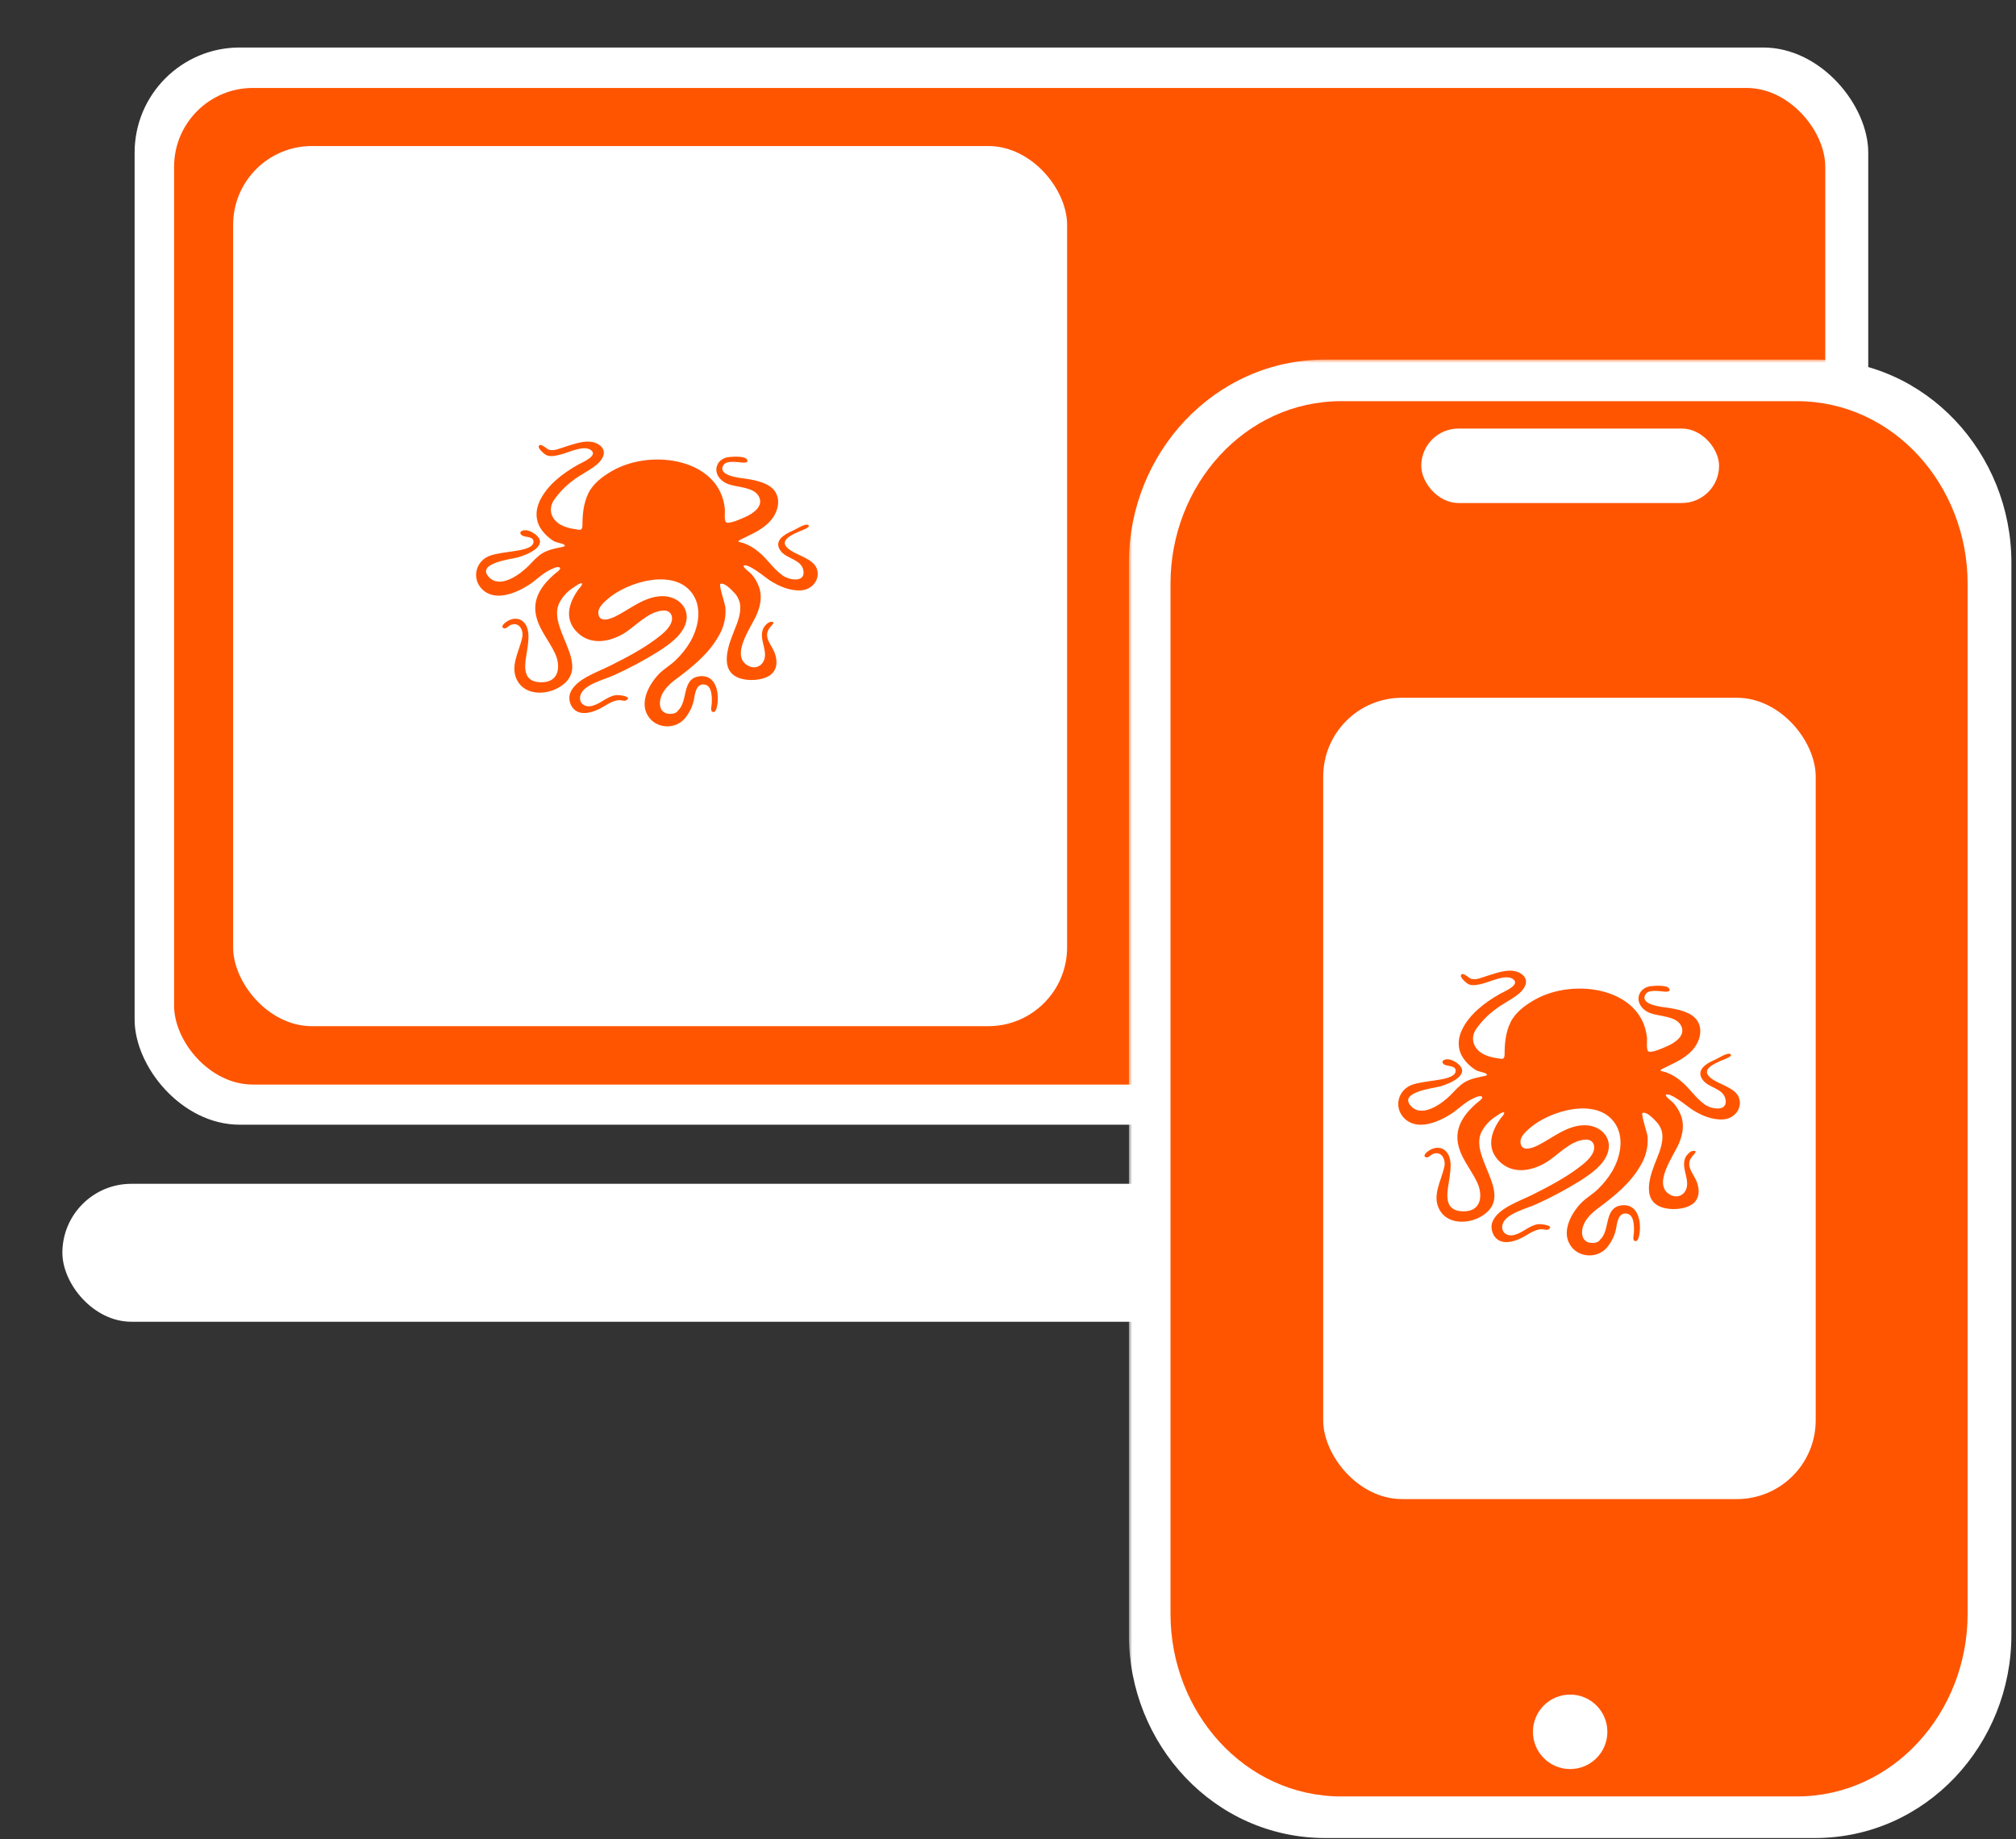 <svg width="307" height="280" viewBox="0 0 307 280" fill="none" xmlns="http://www.w3.org/2000/svg">
<rect x="0" y="0" width="307" height="280" fill="#333333" stroke="none"/>
<rect x="20.5" y="7.233" width="264" height="164" rx="16" fill="white"/>
<rect x="26.511" y="13.39" width="251.444" height="151.733" rx="12" fill="#FF5500"/>
<rect x="35.5" y="22.233" width="127" height="134" rx="12" fill="white"/>
<path d="M103.223 108.199C104.842 106.809 103.742 103.241 106.578 102.956C109.262 102.689 109.577 105.957 109.156 107.695C109.087 107.983 108.896 108.624 108.425 108.334C108.172 108.178 108.387 107.258 108.393 107.045C108.415 106.254 108.462 104.455 107.356 104.234C106.135 103.969 105.86 105.408 105.735 106.159C105.568 107.346 105.058 108.47 104.257 109.413C103.908 109.818 103.455 110.136 102.938 110.338C102.422 110.54 101.859 110.621 101.3 110.571C100.741 110.522 100.205 110.345 99.739 110.057C99.274 109.768 98.894 109.376 98.634 108.918C97.385 106.869 98.847 104.153 100.371 102.588C101.121 101.817 102.105 101.284 102.87 100.531C103.733 99.709 104.474 98.784 105.073 97.783C106.322 95.659 106.966 92.701 105.529 90.514C102.795 86.348 95.439 88.593 92.449 91.271C91.846 91.812 91.04 92.543 91.115 93.392C91.243 94.851 92.874 94.275 93.752 93.835C96.01 92.71 98.228 90.73 100.955 90.768C103.336 90.799 105.073 92.632 104.448 94.819C103.898 96.741 101.877 98.154 100.184 99.233C98.027 100.575 95.77 101.776 93.43 102.827C92.015 103.477 88.935 104.188 88.41 105.793C88.035 106.944 88.954 107.773 90.162 107.471C91.468 107.143 92.393 106.069 93.727 105.839C94.167 105.764 96.441 106.015 95.336 106.636C95.086 106.777 94.586 106.587 94.311 106.596C93.968 106.614 93.632 106.691 93.321 106.823C92.655 107.076 92.09 107.502 91.471 107.825C90.472 108.345 89.063 108.866 87.948 108.351C86.901 107.868 86.464 106.507 86.829 105.52C87.61 103.411 90.984 102.326 92.911 101.359C95.326 100.148 97.772 98.873 99.912 97.27C100.749 96.643 101.69 95.907 102.146 94.969C102.602 94.031 102.28 92.883 100.98 92.954C98.597 93.096 96.71 95.489 94.792 96.563C92.38 97.912 89.528 98.191 87.607 95.956C85.905 93.965 86.732 91.573 88.129 89.68C88.21 89.568 88.785 88.984 88.604 88.817C88.422 88.65 87.492 89.344 87.407 89.392C86.37 90.035 85.56 90.943 85.077 92.005C83.471 96.016 90.45 101.584 85.077 104.68C83.124 105.808 80.188 105.851 78.91 103.848C77.479 101.607 79.076 99.262 79.535 97C79.735 96.019 79.129 94.635 77.801 95.133C77.489 95.248 77.017 95.826 76.677 95.639C76.149 95.351 76.951 94.776 77.204 94.609C78.095 94.034 79.198 94.005 79.891 94.877C80.694 95.884 80.485 97.434 80.335 98.591C80.079 100.579 79.029 103.825 82.393 103.877C85.239 103.92 85.389 101.328 84.53 99.492C83.54 97.377 81.822 95.55 81.544 93.191C81.266 90.831 82.656 88.944 84.468 87.381C84.668 87.209 85.567 86.619 85.224 86.397C84.88 86.175 84.043 86.624 83.79 86.745C82.578 87.321 81.603 88.377 80.469 89.093C78.551 90.305 75.402 91.645 73.443 89.732C71.716 88.043 72.472 85.24 74.808 84.538C75.902 84.21 77.073 84.101 78.204 83.92C78.951 83.802 81.141 83.549 81.241 82.567C81.341 81.586 79.916 81.854 79.457 81.488C79.063 81.175 79.241 80.884 79.622 80.769C80.204 80.591 80.941 80.95 81.287 81.183C83.902 82.944 80.394 84.452 78.835 84.863C77.773 85.151 72.453 85.741 74.462 87.87C76.205 89.72 79.269 87.39 80.516 86.124C81.178 85.453 81.765 84.737 82.606 84.225C83.933 83.402 86.042 83.341 86.014 83.1C85.97 82.685 84.836 82.751 84.14 82.26C83.535 81.856 83.007 81.363 82.578 80.801C81.531 79.457 81.475 77.811 82.171 76.312C83.296 73.892 85.642 72.097 88.013 70.753C88.597 70.422 91.253 69.369 89.931 68.483C88.841 67.755 86.526 68.912 85.395 69.194C84.699 69.369 83.921 69.593 83.209 69.297C82.94 69.179 81.575 68.074 82.19 67.766C82.503 67.605 83.305 68.379 83.59 68.466C84.377 68.71 85.327 68.241 86.064 68.017C87.604 67.548 89.719 66.696 91.215 67.706C92.537 68.601 91.874 69.896 90.884 70.727C89.75 71.68 88.313 72.292 87.154 73.23C86.041 74.07 85.083 75.07 84.318 76.191C83.443 77.572 83.943 79.112 85.442 79.932C86.049 80.232 86.707 80.434 87.388 80.53C88.379 80.706 88.694 80.844 88.697 79.903C88.697 78.277 88.866 76.603 89.597 75.098C90.328 73.593 91.852 72.451 93.389 71.602C99.437 68.258 109.662 69.93 110.38 77.489C110.424 77.938 110.215 79.402 110.646 79.555C111.199 79.748 112.895 78.979 113.385 78.761C114.676 78.217 116.362 77.06 115.55 75.567C114.763 74.128 112.329 74.223 110.911 73.711C109.493 73.199 108.518 71.728 109.456 70.399C109.646 70.161 109.89 69.964 110.172 69.823C110.454 69.682 110.766 69.6 111.086 69.582C111.611 69.516 113.376 69.427 113.71 69.907C114.248 70.684 112.717 70.379 112.367 70.353C111.742 70.31 110.577 70.195 110.199 70.773C109.093 72.465 112.792 72.767 113.613 72.891C115.113 73.115 117.209 73.544 118.046 74.862C118.983 76.335 118.34 78.228 117.212 79.422C115.963 80.732 114.435 81.321 112.839 82.124C112.02 82.536 112.608 82.487 113.273 82.7C114.122 83.016 114.899 83.477 115.563 84.058C116.9 85.142 117.806 86.668 119.233 87.649C120.295 88.377 122.754 88.719 122.323 86.765C121.964 85.142 119.78 85.088 118.887 83.888C117.74 82.363 119.405 81.356 120.761 80.783C121.208 80.591 122.585 79.67 123.051 79.92C123.613 80.228 122.151 80.729 121.895 80.841C121.204 81.143 120.433 81.448 119.886 81.952C119.074 82.703 119.705 83.353 120.47 83.845C121.667 84.619 123.741 85.12 124.341 86.469C124.492 86.831 124.55 87.221 124.511 87.608C124.471 87.994 124.335 88.367 124.113 88.697C123.891 89.027 123.589 89.305 123.231 89.51C122.872 89.714 122.468 89.84 122.048 89.876C120.305 90.011 118.559 89.234 117.172 88.331C116.715 88.043 113.857 85.632 113.226 86.144C113.226 86.498 114.185 87.122 114.429 87.404C114.912 87.963 115.292 88.592 115.55 89.266C116.088 90.704 115.834 92.086 115.269 93.484C114.516 95.343 111.024 99.892 113.995 101.391C115.15 101.966 116.241 101.261 116.45 100.159C116.725 98.721 115.613 97.213 116.197 95.757C116.347 95.38 116.906 94.707 117.387 94.672C118.24 94.612 117.487 95.216 117.218 95.573C116.122 97.012 117.531 98.122 118.015 99.529C118.427 100.732 118.365 102.119 117.134 102.887C115.972 103.606 114.01 103.698 112.729 103.29C109.293 102.196 111.002 98.016 111.87 95.869C112.37 94.638 112.929 93.17 112.667 91.841C112.531 91.198 112.198 90.605 111.708 90.132C111.367 89.778 110.333 88.656 109.702 88.897C109.412 89.01 110.415 91.936 110.465 92.477C110.584 94.008 110.217 95.539 109.409 96.882C107.847 99.618 105.416 101.555 102.849 103.465C101.636 104.369 100.434 105.646 100.496 107.189C100.521 107.804 100.762 108.34 101.405 108.584C101.893 108.771 102.961 108.74 103.223 108.199Z" fill="#FF5500"/>
<rect x="9.5" y="180.233" width="286" height="21" rx="10.5" fill="white"/>
<mask id="path-6-outside-1_2563_426" maskUnits="userSpaceOnUse" x="171.91" y="54.742" width="135" height="226" fill="black">
<rect fill="white" x="171.91" y="54.742" width="135" height="226"/>
<path d="M276.362 56.742C292.179 56.742 304.299 70.087 304.299 85.654V248.926C304.299 264.493 292.167 277.838 276.362 277.838H201.847C186.03 277.838 173.91 264.493 173.91 248.926V85.654C173.91 70.087 186.042 56.742 201.847 56.742H276.362Z"/>
</mask>
<path d="M276.362 56.742C292.179 56.742 304.299 70.087 304.299 85.654V248.926C304.299 264.493 292.167 277.838 276.362 277.838H201.847C186.03 277.838 173.91 264.493 173.91 248.926V85.654C173.91 70.087 186.042 56.742 201.847 56.742H276.362Z" fill="white"/>
<path d="M304.299 248.926L306.299 248.926V248.926H304.299ZM173.91 248.926H171.91V248.926L173.91 248.926ZM276.362 56.742V58.742C290.975 58.742 302.299 71.09 302.299 85.654H304.299H306.299C306.299 69.085 293.383 54.742 276.362 54.742V56.742ZM304.299 85.654H302.299V248.926H304.299H306.299V85.654H304.299ZM304.299 248.926L302.299 248.926C302.299 263.49 290.964 275.838 276.362 275.838V277.838V279.838C293.371 279.838 306.299 265.496 306.299 248.926L304.299 248.926ZM276.362 277.838V275.838H201.847V277.838V279.838H276.362V277.838ZM201.847 277.838V275.838C187.234 275.838 175.91 263.491 175.91 248.926L173.91 248.926L171.91 248.926C171.91 265.496 184.826 279.838 201.847 279.838V277.838ZM173.91 248.926H175.91V85.654H173.91H171.91V248.926H173.91ZM173.91 85.654H175.91C175.91 71.09 187.245 58.742 201.847 58.742V56.742V54.742C184.838 54.742 171.91 69.084 171.91 85.654H173.91ZM201.847 56.742V58.742H276.362V56.742V54.742H201.847V56.742Z" fill="white" mask="url(#path-6-outside-1_2563_426)"/>
<path d="M273.624 61.077C288.348 61.077 299.632 73.9 299.632 88.856V245.726C299.632 260.682 288.338 273.504 273.624 273.504H204.254C189.529 273.504 178.246 260.682 178.246 245.726V88.856C178.246 73.9 189.539 61.077 204.254 61.077H273.624Z" fill="#FF5500"/>
<rect x="201.5" y="106.233" width="75" height="122" rx="12" fill="white"/>
<path d="M243.651 188.747C245.269 187.357 244.169 183.789 247.006 183.505C249.689 183.237 250.005 186.506 249.583 188.244C249.514 188.531 249.324 189.173 248.852 188.882C248.599 188.727 248.815 187.806 248.821 187.593C248.843 186.802 248.89 185.004 247.784 184.782C246.562 184.517 246.287 185.956 246.162 186.707C245.996 187.894 245.485 189.018 244.685 189.961C244.336 190.366 243.882 190.684 243.366 190.887C242.849 191.089 242.286 191.169 241.727 191.12C241.169 191.071 240.632 190.894 240.167 190.605C239.701 190.316 239.321 189.925 239.062 189.466C237.812 187.418 239.274 184.702 240.799 183.136C241.548 182.365 242.532 181.833 243.298 181.079C244.161 180.257 244.901 179.333 245.5 178.331C246.75 176.208 247.393 173.25 245.956 171.063C243.223 166.897 235.866 169.141 232.877 171.82C232.274 172.361 231.468 173.092 231.543 173.94C231.671 175.399 233.301 174.824 234.179 174.383C236.438 173.258 238.656 171.279 241.383 171.316C243.763 171.348 245.5 173.181 244.875 175.367C244.326 177.29 242.304 178.702 240.611 179.781C238.454 181.123 236.197 182.324 233.857 183.375C232.442 184.025 229.362 184.736 228.837 186.342C228.462 187.493 229.381 188.321 230.59 188.019C231.896 187.691 232.82 186.618 234.154 186.388C234.595 186.313 236.869 186.563 235.763 187.185C235.513 187.326 235.013 187.136 234.738 187.144C234.396 187.162 234.06 187.239 233.748 187.372C233.083 187.625 232.517 188.051 231.899 188.373C230.899 188.894 229.49 189.415 228.375 188.9C227.328 188.416 226.891 187.055 227.257 186.068C228.038 183.959 231.411 182.874 233.339 181.908C235.754 180.696 238.2 179.422 240.339 177.819C241.177 177.192 242.117 176.455 242.573 175.517C243.029 174.579 242.707 173.431 241.408 173.503C239.024 173.644 237.137 176.038 235.219 177.111C232.808 178.461 229.956 178.74 228.034 176.504C226.332 174.513 227.16 172.122 228.556 170.229C228.637 170.116 229.212 169.532 229.031 169.365C228.85 169.198 227.919 169.892 227.835 169.941C226.797 170.583 225.987 171.492 225.504 172.553C223.898 176.564 230.877 182.132 225.504 185.228C223.552 186.356 220.615 186.399 219.338 184.397C217.907 182.155 219.503 179.81 219.962 177.549C220.162 176.567 219.556 175.183 218.229 175.681C217.916 175.796 217.445 176.375 217.104 176.188C216.576 175.9 217.379 175.324 217.632 175.157C218.522 174.582 219.625 174.553 220.318 175.425C221.121 176.432 220.912 177.983 220.762 179.14C220.506 181.128 219.456 184.374 222.821 184.425C225.667 184.468 225.817 181.876 224.957 180.04C223.967 177.925 222.249 176.098 221.971 173.739C221.693 171.379 223.083 169.492 224.895 167.93C225.095 167.757 225.995 167.167 225.651 166.946C225.307 166.724 224.47 167.173 224.217 167.294C223.005 167.869 222.03 168.925 220.896 169.642C218.978 170.853 215.829 172.194 213.871 170.28C212.143 168.591 212.899 165.789 215.236 165.087C216.329 164.759 217.501 164.649 218.632 164.468C219.378 164.35 221.568 164.097 221.668 163.116C221.768 162.135 220.343 162.402 219.884 162.037C219.491 161.723 219.669 161.433 220.05 161.317C220.631 161.139 221.368 161.499 221.715 161.732C224.33 163.493 220.821 165 219.263 165.412C218.201 165.7 212.881 166.289 214.889 168.419C216.632 170.269 219.697 167.938 220.943 166.672C221.606 166.002 222.193 165.285 223.033 164.773C224.361 163.95 226.469 163.89 226.441 163.648C226.398 163.234 225.264 163.3 224.567 162.808C223.962 162.405 223.434 161.912 223.005 161.349C221.959 160.005 221.902 158.36 222.599 156.86C223.724 154.441 226.07 152.645 228.441 151.301C229.025 150.971 231.68 149.917 230.359 149.031C229.268 148.303 226.954 149.46 225.823 149.742C225.126 149.917 224.348 150.142 223.636 149.846C223.367 149.728 222.002 148.623 222.618 148.315C222.93 148.154 223.733 148.928 224.017 149.014C224.804 149.259 225.754 148.79 226.491 148.565C228.031 148.096 230.146 147.244 231.643 148.254C232.964 149.149 232.302 150.444 231.311 151.276C230.177 152.228 228.74 152.841 227.582 153.779C226.469 154.618 225.511 155.618 224.745 156.74C223.87 158.121 224.37 159.66 225.87 160.48C226.477 160.78 227.135 160.983 227.816 161.079C228.806 161.254 229.122 161.392 229.125 160.451C229.125 158.826 229.293 157.151 230.024 155.646C230.755 154.141 232.28 152.999 233.817 152.15C239.865 148.807 250.089 150.479 250.808 158.037C250.851 158.486 250.642 159.951 251.073 160.103C251.626 160.296 253.322 159.528 253.813 159.309C255.103 158.765 256.79 157.609 255.978 156.115C255.19 154.677 252.757 154.772 251.339 154.259C249.92 153.747 248.946 152.277 249.883 150.948C250.073 150.71 250.318 150.513 250.599 150.372C250.881 150.23 251.193 150.148 251.514 150.13C252.038 150.064 253.803 149.975 254.138 150.456C254.675 151.232 253.144 150.927 252.794 150.902C252.17 150.858 251.004 150.743 250.626 151.322C249.521 153.013 253.219 153.316 254.041 153.439C255.54 153.664 257.636 154.092 258.474 155.41C259.411 156.883 258.767 158.777 257.64 159.971C256.39 161.28 254.862 161.87 253.266 162.673C252.448 163.084 253.035 163.035 253.7 163.248C254.549 163.564 255.326 164.025 255.99 164.606C257.327 165.691 258.233 167.216 259.661 168.197C260.723 168.925 263.181 169.268 262.75 167.314C262.391 165.691 260.207 165.636 259.314 164.436C258.167 162.911 259.833 161.904 261.188 161.332C261.635 161.139 263.013 160.218 263.478 160.469C264.04 160.777 262.578 161.277 262.322 161.389C261.632 161.692 260.86 161.997 260.314 162.5C259.501 163.251 260.132 163.901 260.898 164.393C262.094 165.167 264.168 165.668 264.768 167.017C264.92 167.38 264.978 167.77 264.938 168.156C264.899 168.543 264.763 168.915 264.541 169.245C264.318 169.575 264.016 169.854 263.658 170.058C263.3 170.263 262.895 170.388 262.475 170.424C260.732 170.559 258.986 169.783 257.599 168.879C257.143 168.591 254.284 166.18 253.653 166.692C253.653 167.046 254.612 167.671 254.856 167.953C255.34 168.511 255.719 169.141 255.978 169.814C256.515 171.253 256.262 172.634 255.696 174.032C254.944 175.891 251.451 180.44 254.422 181.939C255.578 182.515 256.668 181.81 256.877 180.708C257.152 179.269 256.04 177.761 256.624 176.305C256.774 175.929 257.333 175.255 257.814 175.221C258.667 175.16 257.914 175.765 257.646 176.121C256.549 177.56 257.958 178.671 258.442 180.078C258.855 181.28 258.792 182.667 257.561 183.436C256.399 184.155 254.438 184.247 253.157 183.838C249.72 182.745 251.429 178.564 252.298 176.418C252.798 175.186 253.357 173.719 253.094 172.389C252.959 171.747 252.626 171.154 252.135 170.68C251.795 170.326 250.761 169.204 250.13 169.446C249.839 169.558 250.842 172.484 250.892 173.025C251.012 174.557 250.645 176.088 249.836 177.431C248.274 180.167 245.844 182.103 243.276 184.014C242.064 184.917 240.861 186.195 240.924 187.737C240.949 188.353 241.189 188.888 241.833 189.133C242.32 189.32 243.388 189.288 243.651 188.747Z" fill="#FF5500"/>
<circle cx="239.104" cy="263.666" r="5.669" fill="white"/>
<rect x="216.431" y="65.246" width="45.353" height="11.338" rx="5.669" fill="white"/>
</svg>
